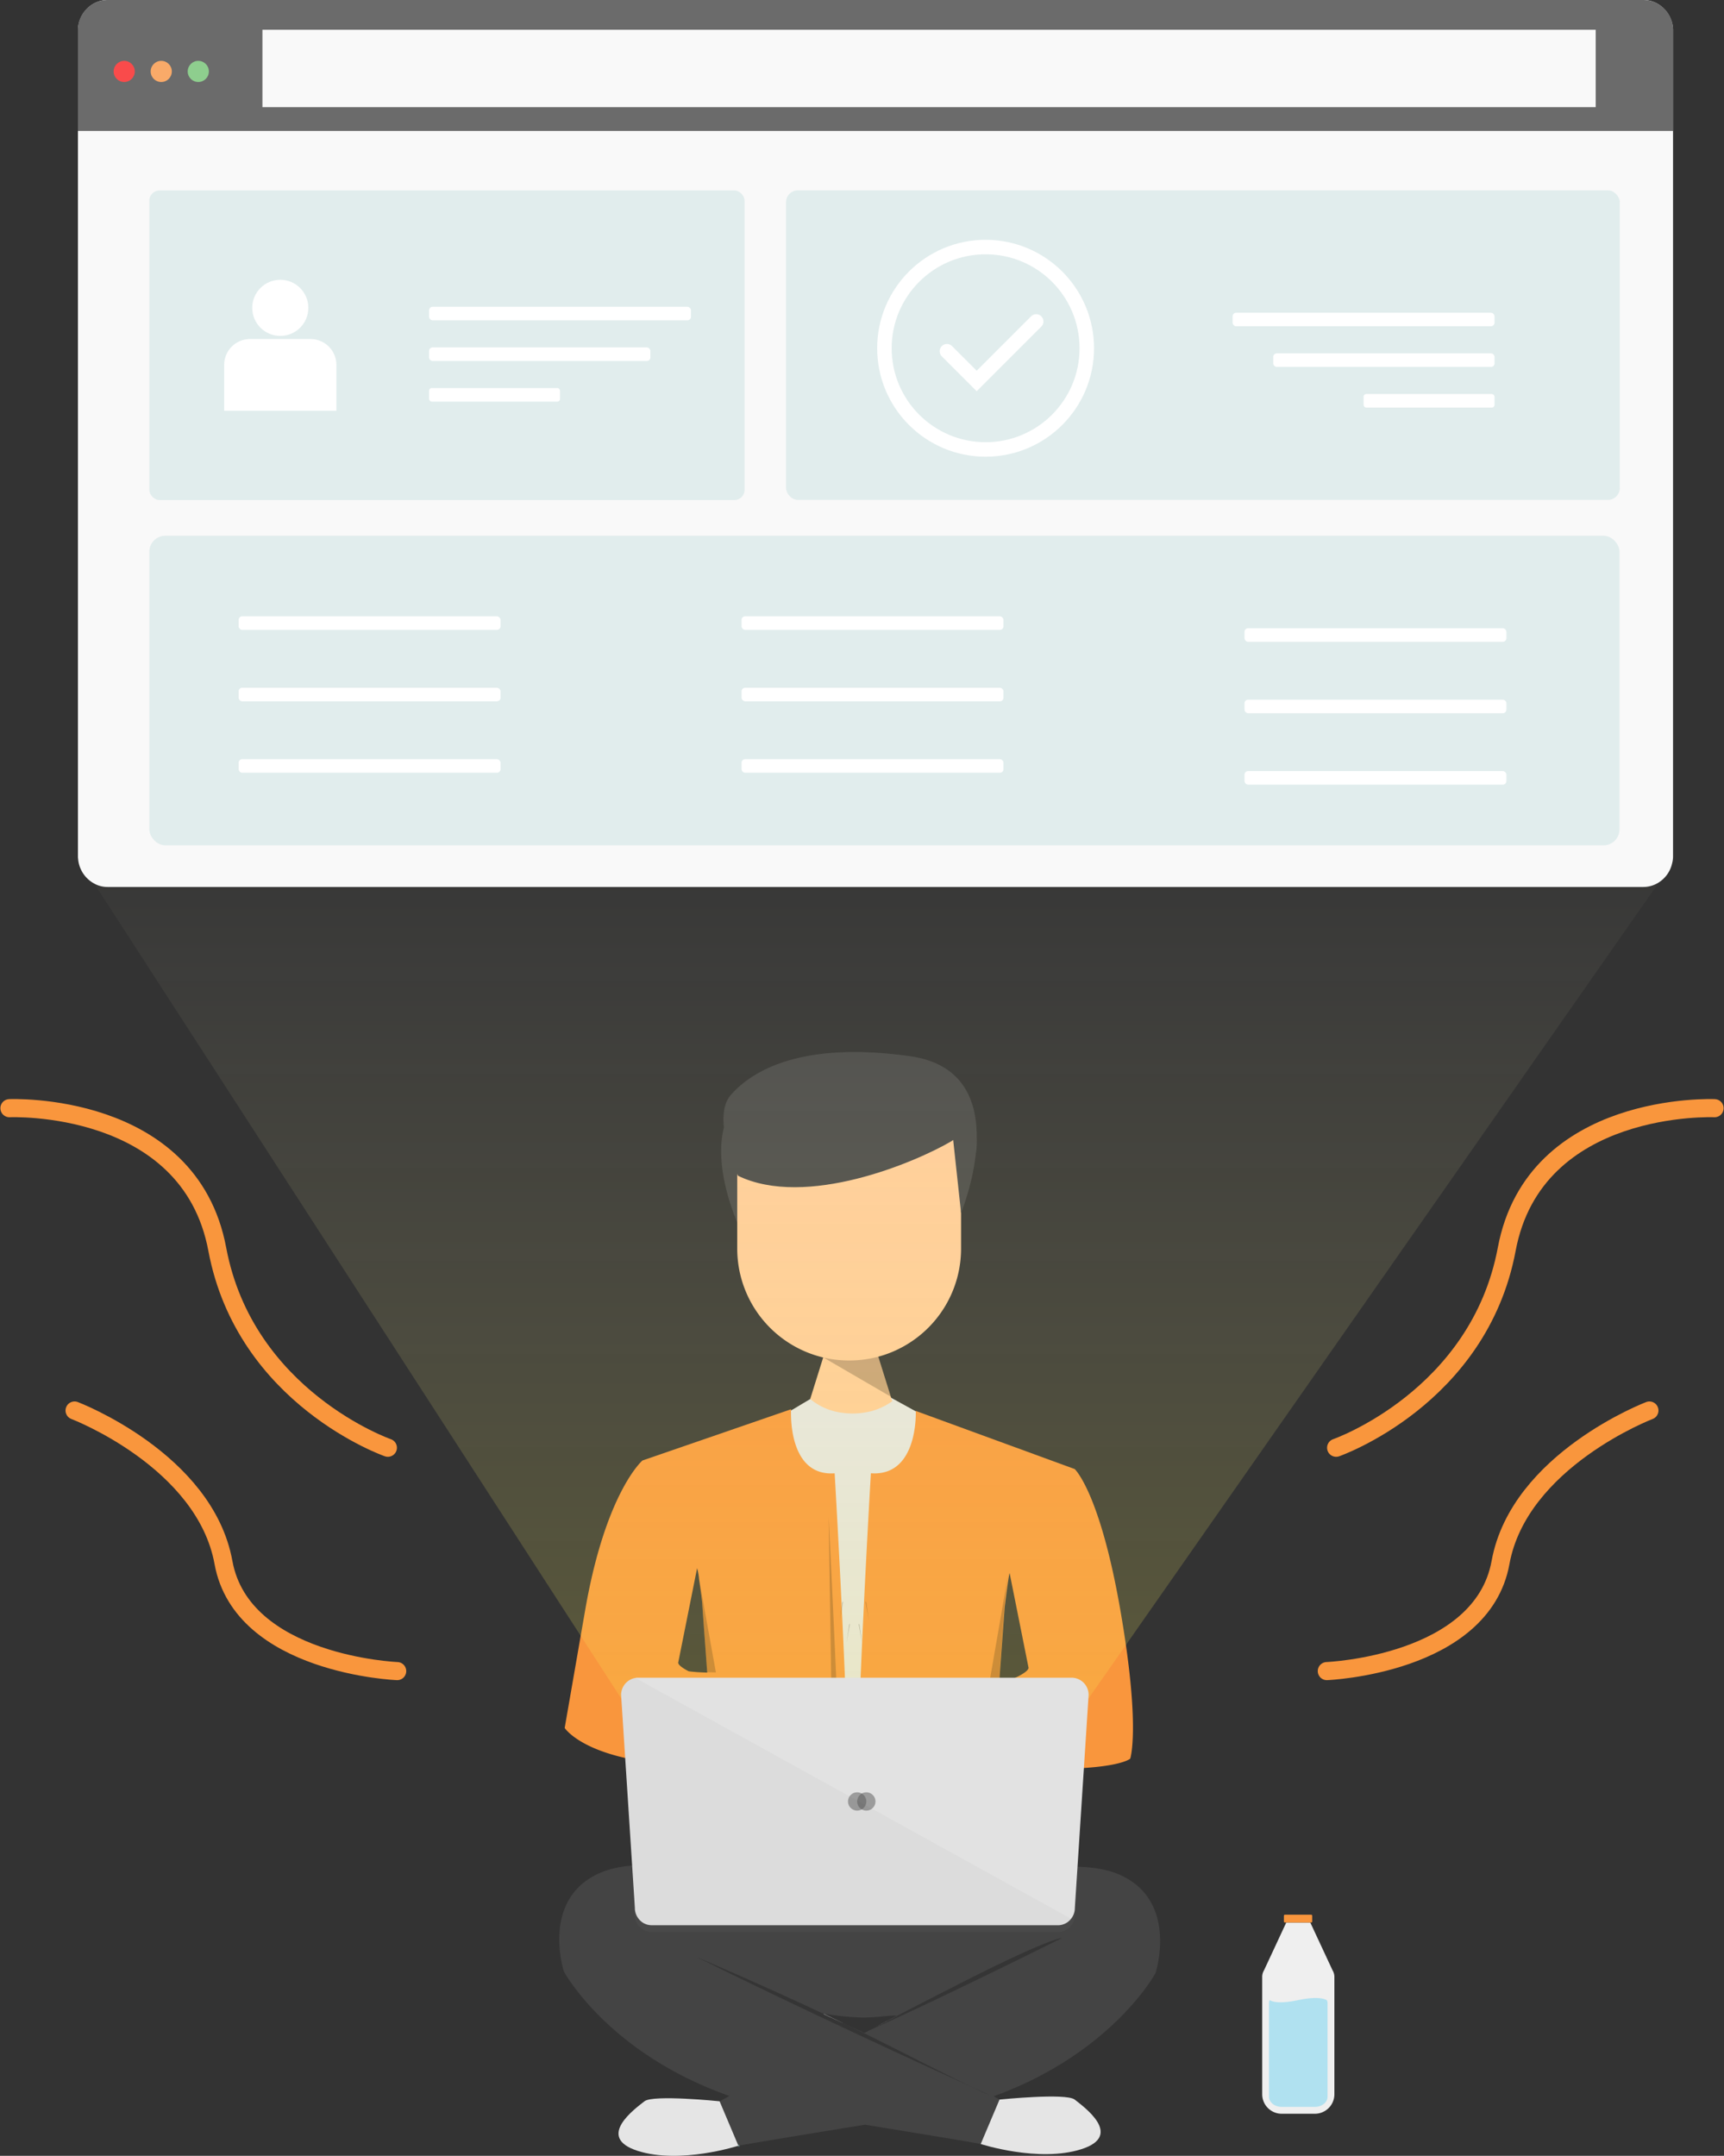 <svg xmlns="http://www.w3.org/2000/svg" xmlns:xlink="http://www.w3.org/1999/xlink" width="475.886" height="595" viewBox="0 0 475.886 595"><rect x="0" y="0" width="475.886" height="595" fill="#333333" stroke="none"/><defs><style>.a{fill:#e5e5e5;}.b{fill:#fc9;}.c{fill:#5c7776;}.d{fill:#444;}.e{fill:#494949;}.f{opacity:0.22;}.g{fill:#020202;}.h{fill:#f9963d;}.aa,.i,.j,.y,.z{fill:none;}.i,.j{stroke:#020202;}.i,.j,.y,.z{stroke-miterlimit:10;}.j{stroke-width:3.406px;}.k{opacity:0.24;}.l{fill:#efefef;}.m{fill:#72d4f2;}.m,.p{opacity:0.5;}.n{opacity:0.2;fill:url(#a);}.o{fill:#e2e2e2;}.p{fill:#565656;}.q{opacity:0.03;}.r{fill:#f9f9f9;}.s{fill:#6b6b6b;}.t{fill:#f94b4b;}.u{fill:#f9aa69;}.v{fill:#8ece8e;}.w{fill:teal;opacity:0.1;}.x{fill:#fff;}.y,.z{stroke:#fff;stroke-width:4px;}.aa,.z{stroke-linecap:round;}.aa{stroke:#f9963d;stroke-width:5px;}</style><linearGradient id="a" x1="0.5" x2="0.5" y2="1" gradientUnits="objectBoundingBox"><stop offset="0" stop-color="#fff" stop-opacity="0"/><stop offset="0.326" stop-color="#fefdef" stop-opacity="0"/><stop offset="1" stop-color="#f9ee54"/><stop offset="1" stop-color="#f9ee4d"/></linearGradient></defs><g transform="translate(-242.393 -62)"><g transform="translate(437.647 445.99)"><path class="a" d="M1302.953,473.826c-25.247,9.545-79.945,0-79.945,0l-.034-8.153v-.139l-.014-3.433-.18-46.7,0-.429-.022-6.353L1222.542,355l19.167-10.022,3.928-2.336v0l.509-.3,2.829-1.689.924-.546,1.048-.622.543-.326.717-.423,3.061-1.387,15.195.235,2.807,1.543.315.175.831.457.924.509,4.738,2.609.2.108,17.531,9.635,4.646,109.514.146,3.442Z" transform="translate(-1222.542 -337.345)"/></g><g transform="translate(466.042 435.615)"><path class="b" d="M1260.139,344.993a17.4,17.4,0,0,1-7.824,3.154,20.611,20.611,0,0,1-6.236,0,16.945,16.945,0,0,1-8.574-3.767l3.579-11.456.33-1.046h14.622l.258.829,3.452,11.035Z" transform="translate(-1237.505 -331.878)"/></g><g transform="translate(513.105 653.737)"><path class="c" d="M1262.305,446.818Z" transform="translate(-1262.305 -446.818)"/></g><g transform="translate(396.767 576.72)"><path class="d" d="M1355.218,408.732c-15.629-6.509-50.033,4.56-55.409,6.367l-33.788-1.137c-9.187-2.93-39.11-11.644-53.382-5.7-16.977,7.073-10.375,27.353-10.375,27.353s12.106,22.533,45.695,34.371c-1.689.943-2.626,1.476-2.626,1.476l5.188,12.261c.029-.019,1.211-.321,34.857-5.8,30.811,5.014,31.933,5.306,31.961,5.319l5.188-12.261s-.562-.321-1.6-.9c32.806-11.933,44.668-34.009,44.668-34.009S1372.2,415.8,1355.218,408.732Zm-80.326,38.677a73.741,73.741,0,0,0,9.9.943c4.227,0,8.495-.788,9.419-.476-3.424,1.782-5.188,2.721-6.1,3.22-.273.152-.345.19-.241.127l-2.608,1.374-5.239-2.4c-1.972-.949-3.94-1.879-5.877-2.788Z" transform="translate(-1201 -406.233)"/></g><g transform="translate(446.014 653.872)"><path class="c" d="M1227.526,447.468h-.49l-.085-.364.429-.214Zm-.3-.237.1.211Z" transform="translate(-1226.951 -446.889)"/></g><path class="e" d="M1333.453,384.782v58.753a4.887,4.887,0,0,1-1.006,2.966,4.567,4.567,0,0,1-3.644,1.816H1216.649a4.724,4.724,0,0,1-4.649-4.782V384.782a4.761,4.761,0,0,1,2.714-4.332,4.332,4.332,0,0,1,1.936-.45H1328.8A4.724,4.724,0,0,1,1333.453,384.782Z" transform="translate(-794.358 146.937)"/><g class="f" transform="translate(469.717 436.444)"><path class="g" d="M1254.556,332.315l3.452,11.036-18.568-10.8Z" transform="translate(-1239.441 -332.315)"/></g><path class="e" d="M1228.436,309.492s1.139.66,3.143,1.712c9.906,5.2,40.92,19.96,59.688,11.844,0,0,7.384-13.555,1.691-19.248s-20.106-15.182-50.469-11.386-13.005,40.6-13.005,40.6l.85-23.518" transform="translate(-783.098 67.527)"/><g transform="translate(445.9 374.305)"><path class="b" d="M1288.672,299.57v32.3a30.874,30.874,0,0,1-16.356,27.26,30.349,30.349,0,0,1-6.494,2.575,31.09,31.09,0,0,1-15.115.241c-.032-.006-.061-.015-.1-.025a30.9,30.9,0,0,1-23.721-30.052v-32.3Z" transform="translate(-1226.891 -299.57)"/></g><g transform="translate(398.266 450.941)"><path class="h" d="M1279.763,430.708c-.363-11.4-.915-24.089-1.471-35.648v-.01l-.029-.638v-.01c-.19-3.849-.372-7.56-.552-11.054v-.006c-.759-14.842-1.4-25.7-1.4-25.7-12.126.864-12.126-14.781-12.041-17.337v0c0-.146.009-.245.009-.3l0-.044-41.03,14.149s-10.14,8.726-15.8,41.267l-5.659,32.542s6.447,10.177,37.47,10.388l.26,1.4-2.83,24.995a17.616,17.616,0,0,1,4.211-1.366c.231-.047.463-.095.7-.139,13.2-2.452,38,1.5,38,1.5C1280.414,460.83,1280.282,447.1,1279.763,430.708ZM1240.7,412.626c-.981-.032-1.905-.08-2.74-.146a.125.125,0,0,1-.047-.006c-.706-.051-1.347-.118-1.9-.2-1.509-.759-3.127-1.848-2.858-2.514l5.188-25.938a16.024,16.024,0,0,1,.537,2.962l0,.036c.411,2.822.892,6.642.873,6.881l.92,12.568.457,6.268.01.1Z" transform="translate(-1201.79 -339.954)"/></g><g transform="translate(478.914 451.414)"><path class="h" d="M1285.274,438.62c30.16,1.609,34.472-2.442,34.472-2.442s2.932-8.488-2.727-41.03-12.6-38.909-12.6-38.909L1260.557,340.2v.1c.044,1.471.222,18.011-12.394,17.11,0,0-.934,15.776-1.881,35.276-.59,12.073-1.184,25.572-1.571,37.641-.524,16.464-.655,30.259.15,34.14,0,0,25.072-4,38.221-1.467a18.552,18.552,0,0,1,4.7,1.467m-.839-50.226h-3.3l.81-11.117.6-8.234c-.027-.391,1.255-10.248,1.416-9.881l5.188,25.94C1292.051,411.936,1288.332,413.851,1286.941,414.247Z" transform="translate(-1244.288 -340.203)"/></g><g class="f" transform="translate(438.118 480.653)"><path d="M1222.79,446.634s34.9.471,36.314,1.414-3.3-92.437-3.3-92.437l1.414,89.607S1228.449,443.8,1222.79,446.634Z" transform="translate(-1222.79 -355.611)"/></g><g transform="translate(437.31 523.033)"><path class="i" d="M1222.364,377.943" transform="translate(-1222.364 -377.943)"/></g><g transform="translate(429.864 522.864)"><path class="j" d="M1218.441,377.854" transform="translate(-1218.441 -377.854)"/></g><g transform="translate(475.035 504.035)"><path class="g" d="M1242.244,367.932" transform="translate(-1242.244 -367.932)"/></g><g class="k" transform="translate(474.197 503.999)"><path class="g" d="M1242.745,367.913l-.943,5.188.707-4.952h0Z" transform="translate(-1241.802 -367.913)"/></g><g class="k" transform="translate(481.271 503.999)"><path class="g" d="M1245.53,367.913l.943,5.188-.708-4.952h0Z" transform="translate(-1245.53 -367.913)"/></g><g class="k" transform="translate(476.083 510.13)"><path class="g" d="M1243.739,371.144l-.943,5.188.708-4.952h0Z" transform="translate(-1242.796 -371.144)"/></g><g class="k" transform="translate(479.385 510.13)"><path class="g" d="M1244.536,371.144l.943,5.188-.708-4.952h0Z" transform="translate(-1244.536 -371.144)"/></g><g class="f" transform="translate(434.387 523.462)"><path d="M1220.872,378.175h-.048v-.006A.127.127,0,0,0,1220.872,378.175Z" transform="translate(-1220.824 -378.169)"/></g><g class="f" transform="translate(435.358 497.811)"><path d="M1225.982,390.413l-2.122-.038-.273-.006-.458-6.268-.92-12.568c.019-.239-.461-4.059-.873-6.881l2.476,13.734v.006Z" transform="translate(-1221.336 -364.652)"/></g><g class="f" transform="translate(515.652 496.689)"><path d="M1263.647,392.868l2.285-.044.295,0,.491-7.01.991-14.054c-.021-.27.5-4.541.937-7.7l-2.665,15.358v.006Z" transform="translate(-1263.647 -364.061)"/></g><g class="f" transform="translate(481.575 549.039)"><path d="M1246.565,391.647l-.875,23.116s32.407-1.22,36.718-.008c0,0-25.467-2.829-33.957-3.3Z" transform="translate(-1245.69 -391.647)"/></g><g transform="translate(469.717 617.896)"><path class="a" d="M1239.644,427.931c1.938.909,3.906,1.839,5.877,2.788l-6.08-2.788Z" transform="translate(-1239.441 -427.931)"/></g><g transform="translate(483.885 618.362)"><path class="a" d="M1253.019,428.181l-6.113,3.217c.909-.5,2.674-1.438,6.1-3.22Z" transform="translate(-1246.907 -428.177)"/></g><g class="f" transform="translate(434.604 602.104)"><path d="M1276.094,445.07c10.936,5.57,17.267,8.7,20.932,10.464-12.644-5.739-46.913-21.431-76.087-35.923.674.288,16.95,7.17,35.314,15.791,1.938.909,3.906,1.839,5.877,2.788C1266.812,440.428,1271.54,442.749,1276.094,445.07Z" transform="translate(-1220.939 -419.61)"/></g><g class="f" transform="translate(510.737 638.053)"><path d="M1266.01,440.792a44.5,44.5,0,0,1-4.953-2.239C1264.1,439.935,1265.877,440.731,1266.01,440.792Z" transform="translate(-1261.057 -438.553)"/></g><g class="f" transform="translate(482.932 596.908)"><path d="M1298.981,416.872C1263,434.746,1246.9,441.882,1246.4,442.1a6.839,6.839,0,0,1,.712-.425c-.1.063-.033.025.241-.127.909-.5,2.674-1.438,6.1-3.22,3.632-1.882,9.135-4.712,17.464-8.957C1295.914,416.635,1298.981,416.872,1298.981,416.872Z" transform="translate(-1246.405 -416.872)"/></g><g transform="translate(513.105 640.638)"><path class="a" d="M1267.493,440.754s18.393-1.886,20.752,0,13.677,9.9,1.886,13.677-27.826-1.416-27.826-1.416Z" transform="translate(-1262.305 -439.915)"/></g><g transform="translate(413.122 641.108)"><path class="a" d="M1237.531,441s-18.393-1.886-20.75,0-13.678,9.9-1.888,13.679,27.826-1.416,27.826-1.416Z" transform="translate(-1209.618 -440.163)"/></g><g transform="translate(590.805 590.452)"><path class="l" d="M1323.175,429.8V462a5.383,5.383,0,0,1-5.382,5.384h-9.162a5.383,5.383,0,0,1-5.382-5.384V429.8a3.552,3.552,0,0,1,.5-2l6.145-13.191h6.631l6.145,13.191A3.568,3.568,0,0,1,1323.175,429.8Z" transform="translate(-1303.249 -412.45)"/><path class="m" d="M1320.154,426.176l.1.11a1.544,1.544,0,0,1,.143.715v25.832c0,1.547-1.57,2.8-3.5,2.8h-9.16c-1.928,0-3.5-1.258-3.5-2.8V427a1.549,1.549,0,0,1,.142-.715l.1-.11s1.509,1.327,7.766,0S1320.154,426.176,1320.154,426.176Z" transform="translate(-1302.358 -402.593)"/><rect class="h" width="7.809" height="2.154" rx="0.256" transform="translate(5.991)"/></g><path class="e" d="M1293.421,306.977s-3.689,4.518-5.693,5.693c-9.906,5.809-40.06,18.561-58.829,9.488,0,0-7.591-16.049-1.9-22.412s18.977-14.848,49.34-10.6,14.132,43.251,14.132,43.251l-2.746-25.416" transform="translate(-782.792 64.348)"/><path class="n" d="M1571.294,176.86V333.667a7.45,7.45,0,0,1-.266,2.068l-3.625,5.2L1409.971,566.154H1280.927L1135.506,341.3l-4.479-6.927a4.251,4.251,0,0,1-.038-.7V183.293l19.717-.285,28.408-.418,15.466-.228,120.409-1.746,13.151-.19,28.978-.436,48.429-.7,147.679-2.163Z" transform="translate(-867.081 -35.422)"/><path class="o" d="M1339.044,383.782l-3.8,58.753a4.844,4.844,0,0,1-1.006,2.96l-.038.038a4.56,4.56,0,0,1-2.524,1.651,4.221,4.221,0,0,1-1.082.133H1218.445a4.651,4.651,0,0,1-2.22-.569,4.876,4.876,0,0,1-2.41-3.72,2.289,2.289,0,0,1-.019-.361v-.133l-3.8-58.753a4.749,4.749,0,0,1,2.714-4.327,3.936,3.936,0,0,1,1.214-.379,3.11,3.11,0,0,1,.722-.076h119.745A4.723,4.723,0,0,1,1339.044,383.782Z" transform="translate(-796.154 146.039)"/><g transform="translate(476.47 556.667)"><ellipse class="p" cx="2.53" cy="2.53" rx="2.53" ry="2.53"/><ellipse class="p" cx="2.53" cy="2.53" rx="2.53" ry="2.53" transform="translate(2.53)"/></g><path class="q" d="M1334.242,445.516a4.523,4.523,0,0,1-2.562,1.632,4.217,4.217,0,0,1-1.082.133H1218.445a4.652,4.652,0,0,1-2.22-.569,4.59,4.59,0,0,1-2.41-3.72,2.288,2.288,0,0,1-.019-.361V442.5l-3.8-58.753a4.749,4.749,0,0,1,2.714-4.327,3.934,3.934,0,0,1,1.214-.379L1334.2,445.5Z" transform="translate(-796.154 146.075)"/><path class="r" d="M1571.294,143.255v227.99a7.45,7.45,0,0,1-.266,2.068,8.375,8.375,0,0,1-3.625,5.2,7.951,7.951,0,0,1-4.345,1.29H1139.226a7.668,7.668,0,0,1-3.719-.93,8.531,8.531,0,0,1-4.479-6.927,4.252,4.252,0,0,1-.038-.7V143.255a3.083,3.083,0,0,1,.019-.417,8.649,8.649,0,0,1,3.985-6.642c.19-.114.38-.209.569-.323a9.574,9.574,0,0,1,1.214-.493c.247-.076.494-.152.74-.209a8.406,8.406,0,0,1,1.708-.171h423.833a8.407,8.407,0,0,1,1.708.171c.247.057.494.133.74.209a9.572,9.572,0,0,1,1.215.493c.19.114.38.209.569.323a8.649,8.649,0,0,1,3.985,6.642A3.064,3.064,0,0,1,1571.294,143.255Z" transform="translate(-867.081 -73)"/><path class="s" d="M1571.3,143.247v27.9H1130.987v-27.9a8.253,8.253,0,0,1,8.247-8.247h423.821A8.253,8.253,0,0,1,1571.3,143.247Z" transform="translate(-867.084 -73)"/><rect class="r" width="368.027" height="21.359" transform="translate(314.835 70.215)"/><ellipse class="t" cx="2.921" cy="2.921" rx="2.921" ry="2.921" transform="translate(273.76 78.795)"/><ellipse class="u" cx="2.921" cy="2.921" rx="2.921" ry="2.921" transform="translate(283.983 78.795)"/><ellipse class="v" cx="2.921" cy="2.921" rx="2.921" ry="2.921" transform="translate(294.206 78.795)"/><rect class="w" width="164.298" height="85.435" rx="2.8" transform="translate(283.618 114.575)"/><rect class="w" width="230.14" height="85.435" rx="3.277" transform="translate(459.375 114.534)"/><rect class="w" width="405.815" height="85.435" rx="4.4" transform="translate(283.618 209.868)"/><rect class="x" width="61.073" height="3.739" rx="0.956" transform="translate(360.838 157.887)"/><rect class="x" width="36.145" height="3.739" rx="0.736" transform="translate(360.838 169.105)"/><rect class="x" width="72.291" height="3.739" rx="0.985" transform="translate(360.838 146.67)"/><rect class="x" width="61.073" height="3.739" rx="0.956" transform="translate(654.931 163.27) rotate(180)"/><rect class="x" width="36.145" height="3.739" rx="0.736" transform="translate(654.931 174.487) rotate(180)"/><rect class="x" width="72.291" height="3.739" rx="0.985" transform="translate(654.931 152.052) rotate(180)"/><g transform="translate(308.263 232.104)"><rect class="x" width="72.291" height="3.739" rx="0.985"/><rect class="x" width="72.291" height="3.739" rx="0.985" transform="translate(0 19.716)"/><rect class="x" width="72.291" height="3.739" rx="0.985" transform="translate(0 39.431)"/></g><g transform="translate(447.094 232.104)"><rect class="x" width="72.291" height="3.739" rx="0.985"/><rect class="x" width="72.291" height="3.739" rx="0.985" transform="translate(0 19.716)"/><rect class="x" width="72.291" height="3.739" rx="0.985" transform="translate(0 39.431)"/></g><g transform="translate(585.926 235.391)"><rect class="x" width="72.291" height="3.739" rx="0.985"/><rect class="x" width="72.291" height="3.739" rx="0.985" transform="translate(0 19.716)"/><rect class="x" width="72.291" height="3.739" rx="0.985" transform="translate(0 39.431)"/></g><ellipse class="x" cx="7.745" cy="7.745" rx="7.745" ry="7.745" transform="translate(312.018 139.22)"/><path class="x" d="M7.147,0H23.834a7.147,7.147,0,0,1,7.147,7.147V19.794a0,0,0,0,1,0,0H0a0,0,0,0,1,0,0V7.147A7.147,7.147,0,0,1,7.147,0Z" transform="translate(304.272 155.571)"/><ellipse class="y" cx="27.931" cy="27.931" rx="27.931" ry="27.931" transform="translate(486.525 130.184)"/><path class="z" d="M1257.389,189.967l8.215,8.215,16.43-16.43" transform="translate(-753.612 -31.031)"/><path class="aa" d="M113.829,3348.987s49.66-2.181,57.366,38.917,47.092,54.8,47.092,54.8" transform="translate(131.171 -2981.132)"/><path class="aa" d="M218.287,3348.987s-49.66-2.181-57.366,38.917-47.092,54.8-47.092,54.8" transform="translate(497.384 -2981.132)"/><path class="aa" d="M142.98,3484.28s35.961,13.7,41.1,41.954,47.948,29.968,47.948,29.968" transform="translate(120 -3032.984)"/><path class="aa" d="M232.027,3484.28s-35.961,13.7-41.1,41.954S142.98,3556.2,142.98,3556.2" transform="translate(465.664 -3032.984)"/></g></svg>